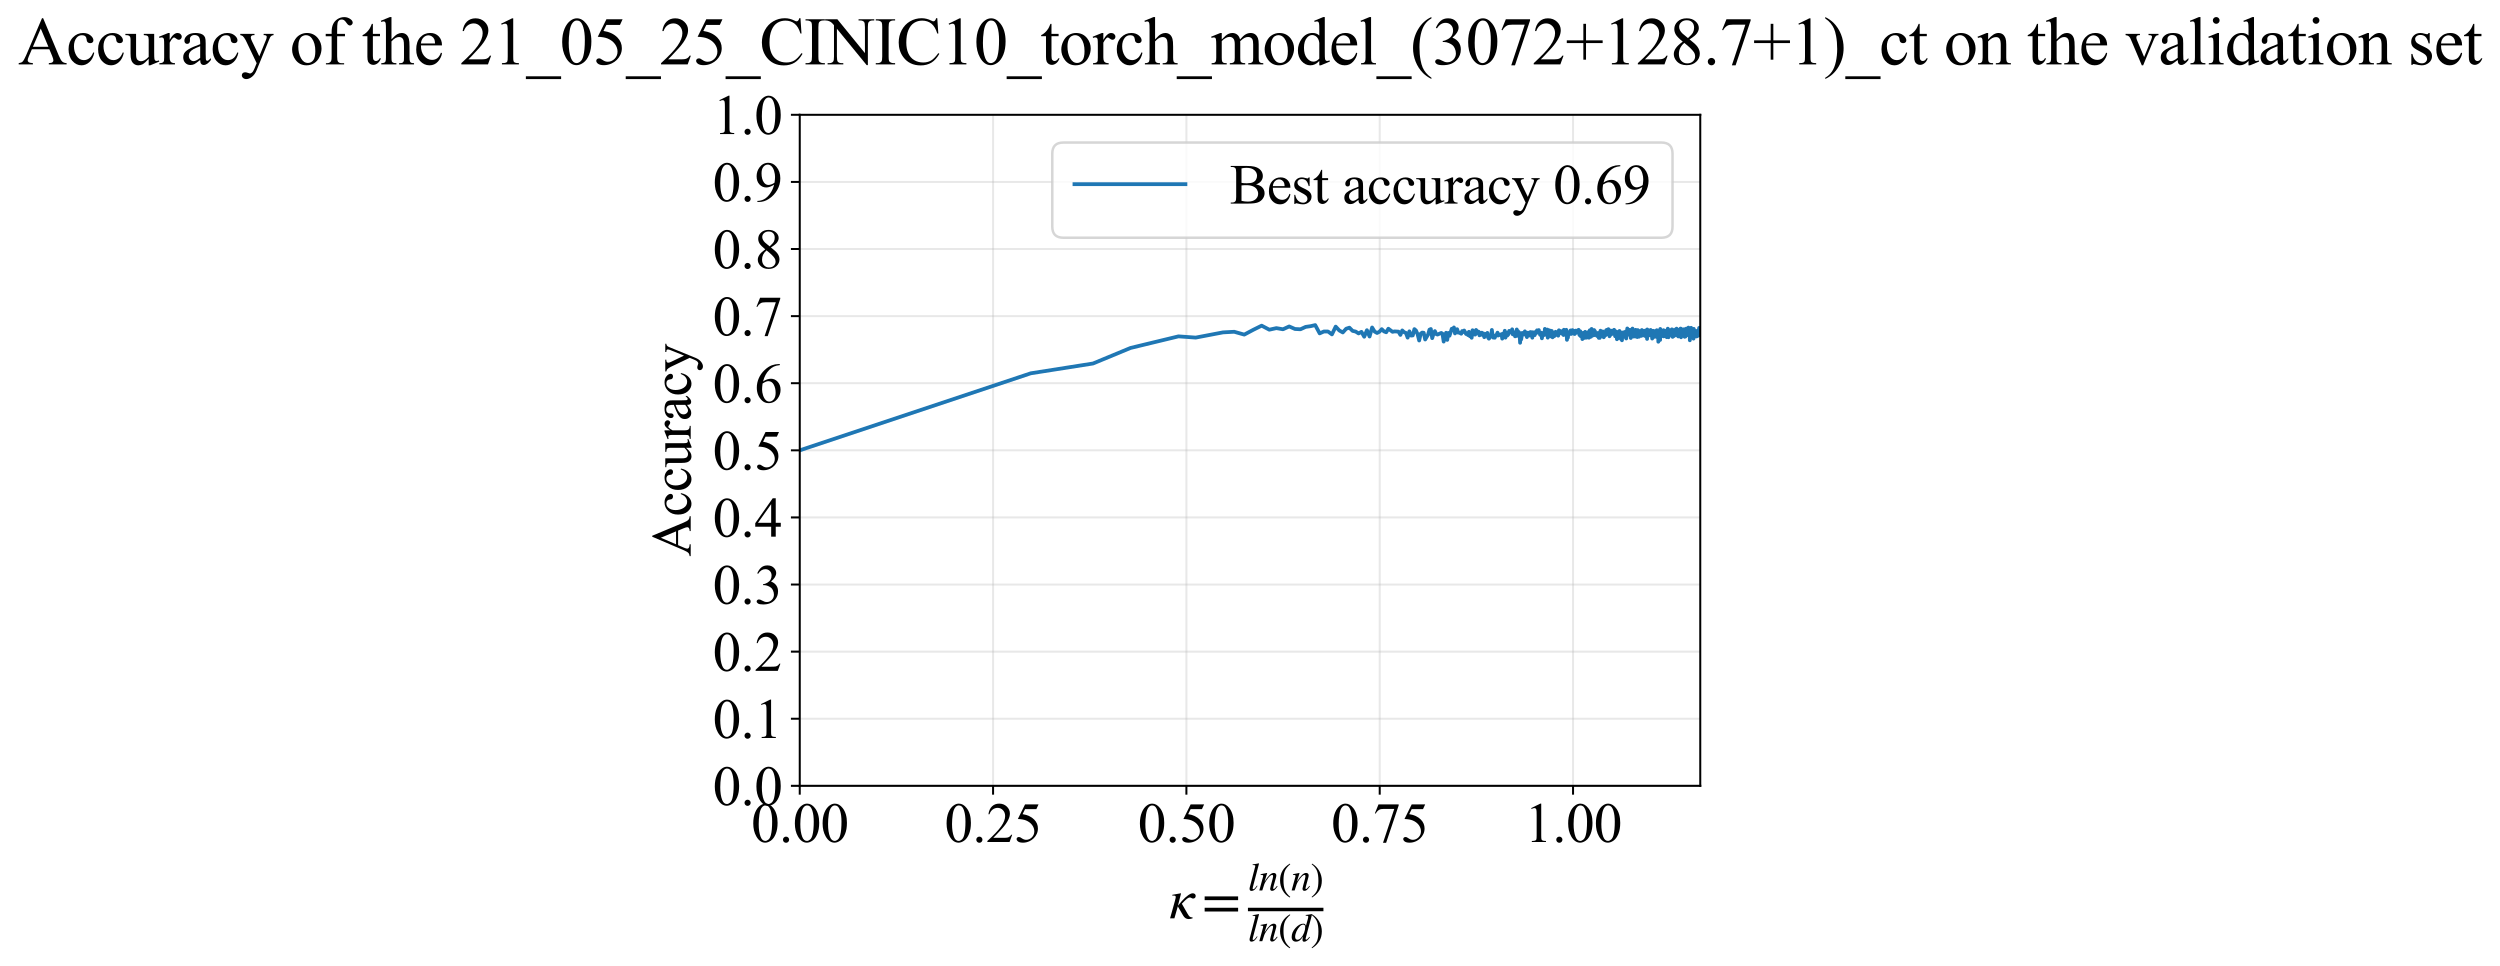 <?xml version="1.0" encoding="utf-8" standalone="no"?>
<!DOCTYPE svg PUBLIC "-//W3C//DTD SVG 1.1//EN"
  "http://www.w3.org/Graphics/SVG/1.1/DTD/svg11.dtd">
<svg xmlns:xlink="http://www.w3.org/1999/xlink" width="991.439pt" height="383.266pt" viewBox="0 0 991.439 383.266" xmlns="http://www.w3.org/2000/svg" version="1.1">
 <defs>
  <style type="text/css">*{stroke-linejoin: round; stroke-linecap: butt}</style>
 </defs>
 <g id="figure_1">
  <g id="patch_1">
   <path d="M 0 383.266 
L 991.439 383.266 
L 991.439 0 
L 0 0 
z
" style="fill: #ffffff"/>
  </g>
  <g id="axes_1">
   <g id="patch_2">
    <path d="M 317.16 311.644 
L 674.28 311.644 
L 674.28 45.532 
L 317.16 45.532 
z
" style="fill: #ffffff"/>
   </g>
   <g id="matplotlib.axis_1">
    <g id="xtick_1">
     <g id="line2d_1">
      <path d="M 317.16 311.644 
L 317.16 45.532 
" clip-path="url(#p3e9cf5007f)" style="fill: none; stroke: #b0b0b0; stroke-opacity: 0.3; stroke-width: 0.8; stroke-linecap: square"/>
     </g>
     <g id="line2d_2">
      <defs>
       <path id="m584230771d" d="M 0 0 
L 0 3.5 
" style="stroke: #000000; stroke-width: 0.8"/>
      </defs>
      <g>
       <use xlink:href="#m584230771d" x="317.16" y="311.644" style="stroke: #000000; stroke-width: 0.8"/>
      </g>
     </g>
     <g id="text_1">
      <!-- 0.00 -->
      <g transform="translate(297.91 333.92) scale(0.22 -0.22)">
       <defs>
        <path id="TimesNewRomanPSMT-30" d="M 231 2094 
Q 231 2819 450 3342 
Q 669 3866 1031 4122 
Q 1313 4325 1613 4325 
Q 2100 4325 2488 3828 
Q 2972 3213 2972 2159 
Q 2972 1422 2759 906 
Q 2547 391 2217 158 
Q 1888 -75 1581 -75 
Q 975 -75 572 641 
Q 231 1244 231 2094 
z
M 844 2016 
Q 844 1141 1059 588 
Q 1238 122 1591 122 
Q 1759 122 1940 273 
Q 2122 425 2216 781 
Q 2359 1319 2359 2297 
Q 2359 3022 2209 3506 
Q 2097 3866 1919 4016 
Q 1791 4119 1609 4119 
Q 1397 4119 1231 3928 
Q 1006 3669 925 3112 
Q 844 2556 844 2016 
z
" transform="scale(0.016)"/>
        <path id="TimesNewRomanPSMT-2e" d="M 800 606 
Q 947 606 1047 504 
Q 1147 403 1147 259 
Q 1147 116 1045 14 
Q 944 -88 800 -88 
Q 656 -88 554 14 
Q 453 116 453 259 
Q 453 406 554 506 
Q 656 606 800 606 
z
" transform="scale(0.016)"/>
       </defs>
       <use xlink:href="#TimesNewRomanPSMT-30"/>
       <use xlink:href="#TimesNewRomanPSMT-2e" transform="translate(50 0)"/>
       <use xlink:href="#TimesNewRomanPSMT-30" transform="translate(75 0)"/>
       <use xlink:href="#TimesNewRomanPSMT-30" transform="translate(125 0)"/>
      </g>
     </g>
    </g>
    <g id="xtick_2">
     <g id="line2d_3">
      <path d="M 393.828 311.644 
L 393.828 45.532 
" clip-path="url(#p3e9cf5007f)" style="fill: none; stroke: #b0b0b0; stroke-opacity: 0.3; stroke-width: 0.8; stroke-linecap: square"/>
     </g>
     <g id="line2d_4">
      <g>
       <use xlink:href="#m584230771d" x="393.828" y="311.644" style="stroke: #000000; stroke-width: 0.8"/>
      </g>
     </g>
     <g id="text_2">
      <!-- 0.25 -->
      <g transform="translate(374.578 333.92) scale(0.22 -0.22)">
       <defs>
        <path id="TimesNewRomanPSMT-32" d="M 2934 816 
L 2638 0 
L 138 0 
L 138 116 
Q 1241 1122 1691 1759 
Q 2141 2397 2141 2925 
Q 2141 3328 1894 3587 
Q 1647 3847 1303 3847 
Q 991 3847 742 3664 
Q 494 3481 375 3128 
L 259 3128 
Q 338 3706 661 4015 
Q 984 4325 1469 4325 
Q 1984 4325 2329 3994 
Q 2675 3663 2675 3213 
Q 2675 2891 2525 2569 
Q 2294 2063 1775 1497 
Q 997 647 803 472 
L 1909 472 
Q 2247 472 2383 497 
Q 2519 522 2628 598 
Q 2738 675 2819 816 
L 2934 816 
z
" transform="scale(0.016)"/>
        <path id="TimesNewRomanPSMT-35" d="M 2778 4238 
L 2534 3706 
L 1259 3706 
L 981 3138 
Q 1809 3016 2294 2522 
Q 2709 2097 2709 1522 
Q 2709 1188 2573 903 
Q 2438 619 2231 419 
Q 2025 219 1772 97 
Q 1413 -75 1034 -75 
Q 653 -75 479 54 
Q 306 184 306 341 
Q 306 428 378 495 
Q 450 563 559 563 
Q 641 563 702 538 
Q 763 513 909 409 
Q 1144 247 1384 247 
Q 1750 247 2026 523 
Q 2303 800 2303 1197 
Q 2303 1581 2056 1914 
Q 1809 2247 1375 2428 
Q 1034 2569 447 2591 
L 1259 4238 
L 2778 4238 
z
" transform="scale(0.016)"/>
       </defs>
       <use xlink:href="#TimesNewRomanPSMT-30"/>
       <use xlink:href="#TimesNewRomanPSMT-2e" transform="translate(50 0)"/>
       <use xlink:href="#TimesNewRomanPSMT-32" transform="translate(75 0)"/>
       <use xlink:href="#TimesNewRomanPSMT-35" transform="translate(125 0)"/>
      </g>
     </g>
    </g>
    <g id="xtick_3">
     <g id="line2d_5">
      <path d="M 470.495 311.644 
L 470.495 45.532 
" clip-path="url(#p3e9cf5007f)" style="fill: none; stroke: #b0b0b0; stroke-opacity: 0.3; stroke-width: 0.8; stroke-linecap: square"/>
     </g>
     <g id="line2d_6">
      <g>
       <use xlink:href="#m584230771d" x="470.495" y="311.644" style="stroke: #000000; stroke-width: 0.8"/>
      </g>
     </g>
     <g id="text_3">
      <!-- 0.50 -->
      <g transform="translate(451.245 333.92) scale(0.22 -0.22)">
       <use xlink:href="#TimesNewRomanPSMT-30"/>
       <use xlink:href="#TimesNewRomanPSMT-2e" transform="translate(50 0)"/>
       <use xlink:href="#TimesNewRomanPSMT-35" transform="translate(75 0)"/>
       <use xlink:href="#TimesNewRomanPSMT-30" transform="translate(125 0)"/>
      </g>
     </g>
    </g>
    <g id="xtick_4">
     <g id="line2d_7">
      <path d="M 547.163 311.644 
L 547.163 45.532 
" clip-path="url(#p3e9cf5007f)" style="fill: none; stroke: #b0b0b0; stroke-opacity: 0.3; stroke-width: 0.8; stroke-linecap: square"/>
     </g>
     <g id="line2d_8">
      <g>
       <use xlink:href="#m584230771d" x="547.163" y="311.644" style="stroke: #000000; stroke-width: 0.8"/>
      </g>
     </g>
     <g id="text_4">
      <!-- 0.75 -->
      <g transform="translate(527.913 333.92) scale(0.22 -0.22)">
       <defs>
        <path id="TimesNewRomanPSMT-37" d="M 644 4238 
L 2916 4238 
L 2916 4119 
L 1503 -88 
L 1153 -88 
L 2419 3728 
L 1253 3728 
Q 900 3728 750 3644 
Q 488 3500 328 3200 
L 238 3234 
L 644 4238 
z
" transform="scale(0.016)"/>
       </defs>
       <use xlink:href="#TimesNewRomanPSMT-30"/>
       <use xlink:href="#TimesNewRomanPSMT-2e" transform="translate(50 0)"/>
       <use xlink:href="#TimesNewRomanPSMT-37" transform="translate(75 0)"/>
       <use xlink:href="#TimesNewRomanPSMT-35" transform="translate(125 0)"/>
      </g>
     </g>
    </g>
    <g id="xtick_5">
     <g id="line2d_9">
      <path d="M 623.831 311.644 
L 623.831 45.532 
" clip-path="url(#p3e9cf5007f)" style="fill: none; stroke: #b0b0b0; stroke-opacity: 0.3; stroke-width: 0.8; stroke-linecap: square"/>
     </g>
     <g id="line2d_10">
      <g>
       <use xlink:href="#m584230771d" x="623.831" y="311.644" style="stroke: #000000; stroke-width: 0.8"/>
      </g>
     </g>
     <g id="text_5">
      <!-- 1.00 -->
      <g transform="translate(604.581 333.92) scale(0.22 -0.22)">
       <defs>
        <path id="TimesNewRomanPSMT-31" d="M 750 3822 
L 1781 4325 
L 1884 4325 
L 1884 747 
Q 1884 391 1914 303 
Q 1944 216 2037 169 
Q 2131 122 2419 116 
L 2419 0 
L 825 0 
L 825 116 
Q 1125 122 1212 167 
Q 1300 213 1334 289 
Q 1369 366 1369 747 
L 1369 3034 
Q 1369 3497 1338 3628 
Q 1316 3728 1258 3775 
Q 1200 3822 1119 3822 
Q 1003 3822 797 3725 
L 750 3822 
z
" transform="scale(0.016)"/>
       </defs>
       <use xlink:href="#TimesNewRomanPSMT-31"/>
       <use xlink:href="#TimesNewRomanPSMT-2e" transform="translate(50 0)"/>
       <use xlink:href="#TimesNewRomanPSMT-30" transform="translate(75 0)"/>
       <use xlink:href="#TimesNewRomanPSMT-30" transform="translate(125 0)"/>
      </g>
     </g>
    </g>
    <g id="text_6">
     <!-- $\kappa  = \frac{ln(n)}{ln(d)}$ -->
     <g transform="translate(463.71 364.186) scale(0.22 -0.22)">
      <defs>
       <path id="STIXGeneral-Italic-3ba" d="M 979 1440 
L 998 1446 
Q 1850 2541 2464 2790 
Q 2547 2822 2630 2822 
Q 2797 2822 2886 2736 
Q 2976 2650 2976 2522 
Q 2976 2387 2893 2307 
Q 2810 2227 2682 2227 
Q 2605 2227 2502 2288 
Q 2400 2349 2336 2349 
Q 2170 2349 1990 2205 
Q 1811 2061 1414 1645 
L 2042 544 
Q 2202 262 2310 182 
Q 2419 102 2624 102 
L 2624 0 
Q 2374 -83 2182 -83 
Q 1786 -83 1555 326 
L 960 1350 
L 576 0 
L 90 0 
L 640 1978 
Q 730 2317 730 2406 
Q 730 2560 518 2560 
L 339 2560 
L 339 2650 
Q 678 2694 1306 2822 
L 1325 2803 
L 979 1440 
z
" transform="scale(0.016)"/>
       <path id="STIXGeneral-Regular-3d" d="M 4077 2048 
L 307 2048 
L 307 2470 
L 4077 2470 
L 4077 2048 
z
M 4077 768 
L 307 768 
L 307 1190 
L 4077 1190 
L 4077 768 
z
" transform="scale(0.016)"/>
       <path id="STIXGeneral-Italic-6c" d="M 1786 4339 
L 806 595 
Q 755 410 755 320 
Q 755 205 864 205 
Q 1037 205 1293 570 
L 1453 794 
L 1542 730 
Q 1254 275 1046 102 
Q 838 -70 576 -70 
Q 262 -70 262 288 
Q 262 397 288 480 
L 1165 3834 
Q 1184 3898 1184 3955 
Q 1184 4096 870 4096 
L 755 4096 
L 755 4198 
Q 1203 4250 1747 4371 
L 1786 4339 
z
" transform="scale(0.016)"/>
       <path id="STIXGeneral-Italic-6e" d="M 2944 749 
L 3034 666 
Q 2707 218 2534 80 
Q 2362 -58 2138 -58 
Q 2010 -58 1923 28 
Q 1837 115 1837 288 
Q 1837 390 1939 768 
L 2221 1805 
Q 2310 2150 2310 2310 
Q 2310 2496 2157 2496 
Q 1971 2496 1750 2275 
Q 1530 2054 1210 1587 
Q 998 1274 899 1024 
Q 800 774 570 0 
L 90 0 
L 704 2240 
Q 717 2304 717 2349 
Q 717 2445 630 2480 
Q 544 2515 301 2522 
L 301 2624 
Q 550 2675 857 2729 
Q 1165 2784 1338 2822 
L 1363 2810 
L 934 1414 
Q 1408 2170 1753 2496 
Q 2099 2822 2413 2822 
Q 2611 2822 2720 2716 
Q 2829 2611 2829 2432 
Q 2829 2272 2765 2048 
L 2406 749 
Q 2317 429 2317 358 
Q 2317 243 2419 243 
Q 2541 243 2810 582 
Q 2854 634 2944 749 
z
" transform="scale(0.016)"/>
       <path id="STIXGeneral-Regular-28" d="M 1946 -1030 
L 1869 -1133 
Q 1126 -710 716 32 
Q 307 774 307 1613 
Q 307 3386 1888 4326 
L 1946 4224 
Q 1293 3667 1075 3126 
Q 858 2586 858 1632 
Q 858 685 1082 96 
Q 1306 -493 1946 -1030 
z
" transform="scale(0.016)"/>
       <path id="STIXGeneral-Regular-29" d="M 186 4224 
L 262 4326 
Q 992 3891 1408 3148 
Q 1824 2406 1824 1581 
Q 1824 -166 243 -1133 
L 186 -1030 
Q 845 -486 1059 54 
Q 1274 595 1274 1562 
Q 1274 2534 1059 3120 
Q 845 3706 186 4224 
z
" transform="scale(0.016)"/>
       <path id="STIXGeneral-Italic-64" d="M 3334 4371 
L 3373 4333 
L 3123 3360 
L 2739 1958 
Q 2323 429 2323 384 
Q 2323 256 2438 256 
Q 2522 256 2614 336 
Q 2707 416 2963 710 
L 3040 646 
Q 2547 -83 2099 -83 
Q 1978 -83 1907 -6 
Q 1837 70 1837 205 
Q 1837 397 1920 774 
Q 1645 307 1379 118 
Q 1114 -70 781 -70 
Q 461 -70 278 125 
Q 96 320 96 678 
Q 96 1440 713 2131 
Q 1331 2822 1965 2822 
Q 2163 2822 2256 2732 
Q 2349 2643 2381 2451 
L 2387 2451 
L 2675 3494 
Q 2765 3808 2765 3949 
Q 2765 4051 2694 4076 
Q 2624 4102 2355 4115 
L 2355 4224 
Q 2848 4269 3334 4371 
z
M 2278 2310 
Q 2278 2477 2185 2576 
Q 2093 2675 1978 2675 
Q 1677 2675 1395 2381 
Q 1075 2042 864 1571 
Q 653 1101 653 704 
Q 653 486 752 361 
Q 851 237 1024 237 
Q 1312 237 1606 550 
Q 1901 864 2089 1350 
Q 2278 1837 2278 2310 
z
" transform="scale(0.016)"/>
      </defs>
      <use xlink:href="#STIXGeneral-Italic-3ba" transform="translate(0 0.003)"/>
      <use xlink:href="#STIXGeneral-Regular-3d" transform="translate(58.84 0.003)"/>
      <use xlink:href="#STIXGeneral-Italic-6c" transform="translate(141.78 50.192) scale(0.7)"/>
      <use xlink:href="#STIXGeneral-Italic-6e" transform="translate(161.24 50.192) scale(0.7)"/>
      <use xlink:href="#STIXGeneral-Regular-28" transform="translate(196.24 50.192) scale(0.7)"/>
      <use xlink:href="#STIXGeneral-Italic-6e" transform="translate(219.55 50.192) scale(0.7)"/>
      <use xlink:href="#STIXGeneral-Regular-29" transform="translate(254.55 50.192) scale(0.7)"/>
      <use xlink:href="#STIXGeneral-Italic-6c" transform="translate(141.78 -41.258) scale(0.7)"/>
      <use xlink:href="#STIXGeneral-Italic-6e" transform="translate(161.24 -41.258) scale(0.7)"/>
      <use xlink:href="#STIXGeneral-Regular-28" transform="translate(196.24 -41.258) scale(0.7)"/>
      <use xlink:href="#STIXGeneral-Italic-64" transform="translate(219.55 -41.258) scale(0.7)"/>
      <use xlink:href="#STIXGeneral-Regular-29" transform="translate(254.55 -41.258) scale(0.7)"/>
      <path d="M 141.78 12.8 
L 141.78 19.05 
L 277.86 19.05 
L 277.86 12.8 
L 141.78 12.8 
z
"/>
     </g>
    </g>
   </g>
   <g id="matplotlib.axis_2">
    <g id="ytick_1">
     <g id="line2d_11">
      <path d="M 317.16 311.644 
L 674.28 311.644 
" clip-path="url(#p3e9cf5007f)" style="fill: none; stroke: #b0b0b0; stroke-opacity: 0.3; stroke-width: 0.8; stroke-linecap: square"/>
     </g>
     <g id="line2d_12">
      <defs>
       <path id="m9aff3fda3a" d="M 0 0 
L -3.5 0 
" style="stroke: #000000; stroke-width: 0.8"/>
      </defs>
      <g>
       <use xlink:href="#m9aff3fda3a" x="317.16" y="311.644" style="stroke: #000000; stroke-width: 0.8"/>
      </g>
     </g>
     <g id="text_7">
      <!-- 0.0 -->
      <g transform="translate(282.66 319.282) scale(0.22 -0.22)">
       <use xlink:href="#TimesNewRomanPSMT-30"/>
       <use xlink:href="#TimesNewRomanPSMT-2e" transform="translate(50 0)"/>
       <use xlink:href="#TimesNewRomanPSMT-30" transform="translate(75 0)"/>
      </g>
     </g>
    </g>
    <g id="ytick_2">
     <g id="line2d_13">
      <path d="M 317.16 285.032 
L 674.28 285.032 
" clip-path="url(#p3e9cf5007f)" style="fill: none; stroke: #b0b0b0; stroke-opacity: 0.3; stroke-width: 0.8; stroke-linecap: square"/>
     </g>
     <g id="line2d_14">
      <g>
       <use xlink:href="#m9aff3fda3a" x="317.16" y="285.032" style="stroke: #000000; stroke-width: 0.8"/>
      </g>
     </g>
     <g id="text_8">
      <!-- 0.1 -->
      <g transform="translate(282.66 292.67) scale(0.22 -0.22)">
       <use xlink:href="#TimesNewRomanPSMT-30"/>
       <use xlink:href="#TimesNewRomanPSMT-2e" transform="translate(50 0)"/>
       <use xlink:href="#TimesNewRomanPSMT-31" transform="translate(75 0)"/>
      </g>
     </g>
    </g>
    <g id="ytick_3">
     <g id="line2d_15">
      <path d="M 317.16 258.421 
L 674.28 258.421 
" clip-path="url(#p3e9cf5007f)" style="fill: none; stroke: #b0b0b0; stroke-opacity: 0.3; stroke-width: 0.8; stroke-linecap: square"/>
     </g>
     <g id="line2d_16">
      <g>
       <use xlink:href="#m9aff3fda3a" x="317.16" y="258.421" style="stroke: #000000; stroke-width: 0.8"/>
      </g>
     </g>
     <g id="text_9">
      <!-- 0.2 -->
      <g transform="translate(282.66 266.059) scale(0.22 -0.22)">
       <use xlink:href="#TimesNewRomanPSMT-30"/>
       <use xlink:href="#TimesNewRomanPSMT-2e" transform="translate(50 0)"/>
       <use xlink:href="#TimesNewRomanPSMT-32" transform="translate(75 0)"/>
      </g>
     </g>
    </g>
    <g id="ytick_4">
     <g id="line2d_17">
      <path d="M 317.16 231.81 
L 674.28 231.81 
" clip-path="url(#p3e9cf5007f)" style="fill: none; stroke: #b0b0b0; stroke-opacity: 0.3; stroke-width: 0.8; stroke-linecap: square"/>
     </g>
     <g id="line2d_18">
      <g>
       <use xlink:href="#m9aff3fda3a" x="317.16" y="231.81" style="stroke: #000000; stroke-width: 0.8"/>
      </g>
     </g>
     <g id="text_10">
      <!-- 0.3 -->
      <g transform="translate(282.66 239.448) scale(0.22 -0.22)">
       <defs>
        <path id="TimesNewRomanPSMT-33" d="M 325 3431 
Q 506 3859 782 4092 
Q 1059 4325 1472 4325 
Q 1981 4325 2253 3994 
Q 2459 3747 2459 3466 
Q 2459 3003 1878 2509 
Q 2269 2356 2469 2072 
Q 2669 1788 2669 1403 
Q 2669 853 2319 450 
Q 1863 -75 997 -75 
Q 569 -75 414 31 
Q 259 138 259 259 
Q 259 350 332 419 
Q 406 488 509 488 
Q 588 488 669 463 
Q 722 447 909 348 
Q 1097 250 1169 231 
Q 1284 197 1416 197 
Q 1734 197 1970 444 
Q 2206 691 2206 1028 
Q 2206 1275 2097 1509 
Q 2016 1684 1919 1775 
Q 1784 1900 1550 2001 
Q 1316 2103 1072 2103 
L 972 2103 
L 972 2197 
Q 1219 2228 1467 2375 
Q 1716 2522 1828 2728 
Q 1941 2934 1941 3181 
Q 1941 3503 1739 3701 
Q 1538 3900 1238 3900 
Q 753 3900 428 3381 
L 325 3431 
z
" transform="scale(0.016)"/>
       </defs>
       <use xlink:href="#TimesNewRomanPSMT-30"/>
       <use xlink:href="#TimesNewRomanPSMT-2e" transform="translate(50 0)"/>
       <use xlink:href="#TimesNewRomanPSMT-33" transform="translate(75 0)"/>
      </g>
     </g>
    </g>
    <g id="ytick_5">
     <g id="line2d_19">
      <path d="M 317.16 205.199 
L 674.28 205.199 
" clip-path="url(#p3e9cf5007f)" style="fill: none; stroke: #b0b0b0; stroke-opacity: 0.3; stroke-width: 0.8; stroke-linecap: square"/>
     </g>
     <g id="line2d_20">
      <g>
       <use xlink:href="#m9aff3fda3a" x="317.16" y="205.199" style="stroke: #000000; stroke-width: 0.8"/>
      </g>
     </g>
     <g id="text_11">
      <!-- 0.4 -->
      <g transform="translate(282.66 212.837) scale(0.22 -0.22)">
       <defs>
        <path id="TimesNewRomanPSMT-34" d="M 2978 1563 
L 2978 1119 
L 2409 1119 
L 2409 0 
L 1894 0 
L 1894 1119 
L 100 1119 
L 100 1519 
L 2066 4325 
L 2409 4325 
L 2409 1563 
L 2978 1563 
z
M 1894 1563 
L 1894 3666 
L 406 1563 
L 1894 1563 
z
" transform="scale(0.016)"/>
       </defs>
       <use xlink:href="#TimesNewRomanPSMT-30"/>
       <use xlink:href="#TimesNewRomanPSMT-2e" transform="translate(50 0)"/>
       <use xlink:href="#TimesNewRomanPSMT-34" transform="translate(75 0)"/>
      </g>
     </g>
    </g>
    <g id="ytick_6">
     <g id="line2d_21">
      <path d="M 317.16 178.588 
L 674.28 178.588 
" clip-path="url(#p3e9cf5007f)" style="fill: none; stroke: #b0b0b0; stroke-opacity: 0.3; stroke-width: 0.8; stroke-linecap: square"/>
     </g>
     <g id="line2d_22">
      <g>
       <use xlink:href="#m9aff3fda3a" x="317.16" y="178.588" style="stroke: #000000; stroke-width: 0.8"/>
      </g>
     </g>
     <g id="text_12">
      <!-- 0.5 -->
      <g transform="translate(282.66 186.226) scale(0.22 -0.22)">
       <use xlink:href="#TimesNewRomanPSMT-30"/>
       <use xlink:href="#TimesNewRomanPSMT-2e" transform="translate(50 0)"/>
       <use xlink:href="#TimesNewRomanPSMT-35" transform="translate(75 0)"/>
      </g>
     </g>
    </g>
    <g id="ytick_7">
     <g id="line2d_23">
      <path d="M 317.16 151.976 
L 674.28 151.976 
" clip-path="url(#p3e9cf5007f)" style="fill: none; stroke: #b0b0b0; stroke-opacity: 0.3; stroke-width: 0.8; stroke-linecap: square"/>
     </g>
     <g id="line2d_24">
      <g>
       <use xlink:href="#m9aff3fda3a" x="317.16" y="151.976" style="stroke: #000000; stroke-width: 0.8"/>
      </g>
     </g>
     <g id="text_13">
      <!-- 0.6 -->
      <g transform="translate(282.66 159.614) scale(0.22 -0.22)">
       <defs>
        <path id="TimesNewRomanPSMT-36" d="M 2869 4325 
L 2869 4209 
Q 2456 4169 2195 4045 
Q 1934 3922 1679 3669 
Q 1425 3416 1258 3105 
Q 1091 2794 978 2366 
Q 1428 2675 1881 2675 
Q 2316 2675 2634 2325 
Q 2953 1975 2953 1425 
Q 2953 894 2631 456 
Q 2244 -75 1606 -75 
Q 1172 -75 869 213 
Q 275 772 275 1663 
Q 275 2231 503 2743 
Q 731 3256 1154 3653 
Q 1578 4050 1965 4187 
Q 2353 4325 2688 4325 
L 2869 4325 
z
M 925 2138 
Q 869 1716 869 1456 
Q 869 1156 980 804 
Q 1091 453 1309 247 
Q 1469 100 1697 100 
Q 1969 100 2183 356 
Q 2397 613 2397 1088 
Q 2397 1622 2184 2012 
Q 1972 2403 1581 2403 
Q 1463 2403 1327 2353 
Q 1191 2303 925 2138 
z
" transform="scale(0.016)"/>
       </defs>
       <use xlink:href="#TimesNewRomanPSMT-30"/>
       <use xlink:href="#TimesNewRomanPSMT-2e" transform="translate(50 0)"/>
       <use xlink:href="#TimesNewRomanPSMT-36" transform="translate(75 0)"/>
      </g>
     </g>
    </g>
    <g id="ytick_8">
     <g id="line2d_25">
      <path d="M 317.16 125.365 
L 674.28 125.365 
" clip-path="url(#p3e9cf5007f)" style="fill: none; stroke: #b0b0b0; stroke-opacity: 0.3; stroke-width: 0.8; stroke-linecap: square"/>
     </g>
     <g id="line2d_26">
      <g>
       <use xlink:href="#m9aff3fda3a" x="317.16" y="125.365" style="stroke: #000000; stroke-width: 0.8"/>
      </g>
     </g>
     <g id="text_14">
      <!-- 0.7 -->
      <g transform="translate(282.66 133.003) scale(0.22 -0.22)">
       <use xlink:href="#TimesNewRomanPSMT-30"/>
       <use xlink:href="#TimesNewRomanPSMT-2e" transform="translate(50 0)"/>
       <use xlink:href="#TimesNewRomanPSMT-37" transform="translate(75 0)"/>
      </g>
     </g>
    </g>
    <g id="ytick_9">
     <g id="line2d_27">
      <path d="M 317.16 98.754 
L 674.28 98.754 
" clip-path="url(#p3e9cf5007f)" style="fill: none; stroke: #b0b0b0; stroke-opacity: 0.3; stroke-width: 0.8; stroke-linecap: square"/>
     </g>
     <g id="line2d_28">
      <g>
       <use xlink:href="#m9aff3fda3a" x="317.16" y="98.754" style="stroke: #000000; stroke-width: 0.8"/>
      </g>
     </g>
     <g id="text_15">
      <!-- 0.8 -->
      <g transform="translate(282.66 106.392) scale(0.22 -0.22)">
       <defs>
        <path id="TimesNewRomanPSMT-38" d="M 1228 2134 
Q 725 2547 579 2797 
Q 434 3047 434 3316 
Q 434 3728 753 4026 
Q 1072 4325 1600 4325 
Q 2113 4325 2425 4047 
Q 2738 3769 2738 3413 
Q 2738 3175 2569 2928 
Q 2400 2681 1866 2347 
Q 2416 1922 2594 1678 
Q 2831 1359 2831 1006 
Q 2831 559 2490 242 
Q 2150 -75 1597 -75 
Q 994 -75 656 303 
Q 388 606 388 966 
Q 388 1247 577 1523 
Q 766 1800 1228 2134 
z
M 1719 2469 
Q 2094 2806 2194 3001 
Q 2294 3197 2294 3444 
Q 2294 3772 2109 3958 
Q 1925 4144 1606 4144 
Q 1288 4144 1088 3959 
Q 888 3775 888 3528 
Q 888 3366 970 3203 
Q 1053 3041 1206 2894 
L 1719 2469 
z
M 1375 2016 
Q 1116 1797 991 1539 
Q 866 1281 866 981 
Q 866 578 1086 336 
Q 1306 94 1647 94 
Q 1984 94 2187 284 
Q 2391 475 2391 747 
Q 2391 972 2272 1150 
Q 2050 1481 1375 2016 
z
" transform="scale(0.016)"/>
       </defs>
       <use xlink:href="#TimesNewRomanPSMT-30"/>
       <use xlink:href="#TimesNewRomanPSMT-2e" transform="translate(50 0)"/>
       <use xlink:href="#TimesNewRomanPSMT-38" transform="translate(75 0)"/>
      </g>
     </g>
    </g>
    <g id="ytick_10">
     <g id="line2d_29">
      <path d="M 317.16 72.143 
L 674.28 72.143 
" clip-path="url(#p3e9cf5007f)" style="fill: none; stroke: #b0b0b0; stroke-opacity: 0.3; stroke-width: 0.8; stroke-linecap: square"/>
     </g>
     <g id="line2d_30">
      <g>
       <use xlink:href="#m9aff3fda3a" x="317.16" y="72.143" style="stroke: #000000; stroke-width: 0.8"/>
      </g>
     </g>
     <g id="text_16">
      <!-- 0.9 -->
      <g transform="translate(282.66 79.781) scale(0.22 -0.22)">
       <defs>
        <path id="TimesNewRomanPSMT-39" d="M 338 -88 
L 338 28 
Q 744 34 1094 217 
Q 1444 400 1770 856 
Q 2097 1313 2225 1859 
Q 1734 1544 1338 1544 
Q 891 1544 572 1889 
Q 253 2234 253 2806 
Q 253 3363 572 3797 
Q 956 4325 1575 4325 
Q 2097 4325 2469 3894 
Q 2925 3359 2925 2575 
Q 2925 1869 2578 1258 
Q 2231 647 1613 244 
Q 1109 -88 516 -88 
L 338 -88 
z
M 2275 2091 
Q 2331 2497 2331 2741 
Q 2331 3044 2228 3395 
Q 2125 3747 1936 3934 
Q 1747 4122 1506 4122 
Q 1228 4122 1018 3872 
Q 809 3622 809 3128 
Q 809 2469 1088 2097 
Q 1291 1828 1588 1828 
Q 1731 1828 1928 1897 
Q 2125 1966 2275 2091 
z
" transform="scale(0.016)"/>
       </defs>
       <use xlink:href="#TimesNewRomanPSMT-30"/>
       <use xlink:href="#TimesNewRomanPSMT-2e" transform="translate(50 0)"/>
       <use xlink:href="#TimesNewRomanPSMT-39" transform="translate(75 0)"/>
      </g>
     </g>
    </g>
    <g id="ytick_11">
     <g id="line2d_31">
      <path d="M 317.16 45.532 
L 674.28 45.532 
" clip-path="url(#p3e9cf5007f)" style="fill: none; stroke: #b0b0b0; stroke-opacity: 0.3; stroke-width: 0.8; stroke-linecap: square"/>
     </g>
     <g id="line2d_32">
      <g>
       <use xlink:href="#m9aff3fda3a" x="317.16" y="45.532" style="stroke: #000000; stroke-width: 0.8"/>
      </g>
     </g>
     <g id="text_17">
      <!-- 1.0 -->
      <g transform="translate(282.66 53.17) scale(0.22 -0.22)">
       <use xlink:href="#TimesNewRomanPSMT-31"/>
       <use xlink:href="#TimesNewRomanPSMT-2e" transform="translate(50 0)"/>
       <use xlink:href="#TimesNewRomanPSMT-30" transform="translate(75 0)"/>
      </g>
     </g>
    </g>
    <g id="text_18">
     <!-- Accuracy -->
     <g transform="translate(273.912 220.726) rotate(-90) scale(0.22 -0.22)">
      <defs>
       <path id="TimesNewRomanPSMT-41" d="M 2928 1419 
L 1288 1419 
L 1000 750 
Q 894 503 894 381 
Q 894 284 986 211 
Q 1078 138 1384 116 
L 1384 0 
L 50 0 
L 50 116 
Q 316 163 394 238 
Q 553 388 747 847 
L 2238 4334 
L 2347 4334 
L 3822 809 
Q 4000 384 4145 257 
Q 4291 131 4550 116 
L 4550 0 
L 2878 0 
L 2878 116 
Q 3131 128 3220 200 
Q 3309 272 3309 375 
Q 3309 513 3184 809 
L 2928 1419 
z
M 2841 1650 
L 2122 3363 
L 1384 1650 
L 2841 1650 
z
" transform="scale(0.016)"/>
       <path id="TimesNewRomanPSMT-63" d="M 2631 1088 
Q 2516 522 2178 217 
Q 1841 -88 1431 -88 
Q 944 -88 581 321 
Q 219 731 219 1428 
Q 219 2103 620 2525 
Q 1022 2947 1584 2947 
Q 2006 2947 2278 2723 
Q 2550 2500 2550 2259 
Q 2550 2141 2473 2067 
Q 2397 1994 2259 1994 
Q 2075 1994 1981 2113 
Q 1928 2178 1911 2362 
Q 1894 2547 1784 2644 
Q 1675 2738 1481 2738 
Q 1169 2738 978 2506 
Q 725 2200 725 1697 
Q 725 1184 976 792 
Q 1228 400 1656 400 
Q 1963 400 2206 609 
Q 2378 753 2541 1131 
L 2631 1088 
z
" transform="scale(0.016)"/>
       <path id="TimesNewRomanPSMT-75" d="M 2709 2863 
L 2709 1128 
Q 2709 631 2732 520 
Q 2756 409 2807 365 
Q 2859 322 2928 322 
Q 3025 322 3147 375 
L 3191 266 
L 2334 -88 
L 2194 -88 
L 2194 519 
Q 1825 119 1631 15 
Q 1438 -88 1222 -88 
Q 981 -88 804 51 
Q 628 191 559 409 
Q 491 628 491 1028 
L 491 2306 
Q 491 2509 447 2587 
Q 403 2666 317 2708 
Q 231 2750 6 2747 
L 6 2863 
L 1009 2863 
L 1009 947 
Q 1009 547 1148 422 
Q 1288 297 1484 297 
Q 1619 297 1789 381 
Q 1959 466 2194 703 
L 2194 2325 
Q 2194 2569 2105 2655 
Q 2016 2741 1734 2747 
L 1734 2863 
L 2709 2863 
z
" transform="scale(0.016)"/>
       <path id="TimesNewRomanPSMT-72" d="M 1038 2947 
L 1038 2303 
Q 1397 2947 1775 2947 
Q 1947 2947 2059 2842 
Q 2172 2738 2172 2600 
Q 2172 2478 2090 2393 
Q 2009 2309 1897 2309 
Q 1788 2309 1652 2417 
Q 1516 2525 1450 2525 
Q 1394 2525 1328 2463 
Q 1188 2334 1038 2041 
L 1038 669 
Q 1038 431 1097 309 
Q 1138 225 1241 169 
Q 1344 113 1538 113 
L 1538 0 
L 72 0 
L 72 113 
Q 291 113 397 181 
Q 475 231 506 341 
Q 522 394 522 644 
L 522 1753 
Q 522 2253 501 2348 
Q 481 2444 426 2487 
Q 372 2531 291 2531 
Q 194 2531 72 2484 
L 41 2597 
L 906 2947 
L 1038 2947 
z
" transform="scale(0.016)"/>
       <path id="TimesNewRomanPSMT-61" d="M 1822 413 
Q 1381 72 1269 19 
Q 1100 -59 909 -59 
Q 613 -59 420 144 
Q 228 347 228 678 
Q 228 888 322 1041 
Q 450 1253 767 1440 
Q 1084 1628 1822 1897 
L 1822 2009 
Q 1822 2438 1686 2597 
Q 1550 2756 1291 2756 
Q 1094 2756 978 2650 
Q 859 2544 859 2406 
L 866 2225 
Q 866 2081 792 2003 
Q 719 1925 600 1925 
Q 484 1925 411 2006 
Q 338 2088 338 2228 
Q 338 2497 613 2722 
Q 888 2947 1384 2947 
Q 1766 2947 2009 2819 
Q 2194 2722 2281 2516 
Q 2338 2381 2338 1966 
L 2338 994 
Q 2338 584 2353 492 
Q 2369 400 2405 369 
Q 2441 338 2488 338 
Q 2538 338 2575 359 
Q 2641 400 2828 588 
L 2828 413 
Q 2478 -56 2159 -56 
Q 2006 -56 1915 50 
Q 1825 156 1822 413 
z
M 1822 616 
L 1822 1706 
Q 1350 1519 1213 1441 
Q 966 1303 859 1153 
Q 753 1003 753 825 
Q 753 600 887 451 
Q 1022 303 1197 303 
Q 1434 303 1822 616 
z
" transform="scale(0.016)"/>
       <path id="TimesNewRomanPSMT-79" d="M 38 2863 
L 1372 2863 
L 1372 2747 
L 1306 2747 
Q 1166 2747 1095 2686 
Q 1025 2625 1025 2534 
Q 1025 2413 1128 2197 
L 1825 753 
L 2466 2334 
Q 2519 2463 2519 2588 
Q 2519 2644 2497 2672 
Q 2472 2706 2419 2726 
Q 2366 2747 2231 2747 
L 2231 2863 
L 3163 2863 
L 3163 2747 
Q 3047 2734 2984 2696 
Q 2922 2659 2847 2556 
Q 2819 2513 2741 2316 
L 1575 -541 
Q 1406 -956 1132 -1168 
Q 859 -1381 606 -1381 
Q 422 -1381 303 -1275 
Q 184 -1169 184 -1031 
Q 184 -900 270 -820 
Q 356 -741 506 -741 
Q 609 -741 788 -809 
Q 913 -856 944 -856 
Q 1038 -856 1148 -759 
Q 1259 -663 1372 -384 
L 1575 113 
L 547 2272 
Q 500 2369 397 2513 
Q 319 2622 269 2659 
Q 197 2709 38 2747 
L 38 2863 
z
" transform="scale(0.016)"/>
      </defs>
      <use xlink:href="#TimesNewRomanPSMT-41"/>
      <use xlink:href="#TimesNewRomanPSMT-63" transform="translate(72.217 0)"/>
      <use xlink:href="#TimesNewRomanPSMT-63" transform="translate(116.602 0)"/>
      <use xlink:href="#TimesNewRomanPSMT-75" transform="translate(160.986 0)"/>
      <use xlink:href="#TimesNewRomanPSMT-72" transform="translate(210.986 0)"/>
      <use xlink:href="#TimesNewRomanPSMT-61" transform="translate(244.287 0)"/>
      <use xlink:href="#TimesNewRomanPSMT-63" transform="translate(288.672 0)"/>
      <use xlink:href="#TimesNewRomanPSMT-79" transform="translate(333.057 0)"/>
     </g>
    </g>
   </g>
   <g id="line2d_33">
    <path d="M 317.16 178.588 
L 408.766 148.044 
L 433.463 144.156 
L 448.337 137.991 
L 467.35 133.393 
L 474.188 133.881 
L 485.018 131.811 
L 489.464 131.574 
L 493.445 132.698 
L 497.051 130.776 
L 500.345 129.15 
L 503.378 130.746 
L 506.187 130.126 
L 508.804 130.584 
L 511.253 129.46 
L 513.554 130.466 
L 515.725 130.584 
L 517.779 129.638 
L 519.728 129.357 
L 521.582 128.928 
L 523.35 132.21 
L 525.04 131.456 
L 526.659 131.471 
L 528.212 132.609 
L 529.704 129.534 
L 531.139 131.057 
L 532.523 131.84 
L 533.859 130.362 
L 535.149 129.948 
L 536.397 131.22 
L 537.606 131.486 
L 538.778 132.225 
L 539.914 131.604 
L 541.018 133.541 
L 542.091 130.953 
L 543.134 133.452 
L 544.15 129.874 
L 545.14 131.5 
L 546.104 132.047 
L 547.045 131.56 
L 547.963 130.539 
L 548.859 131.427 
L 549.735 131.767 
L 550.592 130.362 
L 552.249 131.589 
L 553.051 131.427 
L 554.607 131.515 
L 555.362 132.816 
L 556.102 131.042 
L 556.828 131.737 
L 557.541 132.018 
L 558.24 133.895 
L 558.927 131.397 
L 559.602 133.082 
L 560.265 133.023 
L 560.916 130.525 
L 561.557 131.087 
L 562.187 132.58 
L 562.807 135.034 
L 563.418 132.328 
L 564.018 131.885 
L 564.609 131.974 
L 565.191 134.635 
L 566.33 132.698 
L 566.886 130.746 
L 567.435 130.48 
L 567.976 134.102 
L 568.51 132.358 
L 569.036 131.308 
L 569.554 132.476 
L 570.066 132.683 
L 571.562 132.033 
L 572.048 132.328 
L 572.528 135.463 
L 573.47 131.959 
L 573.932 134.797 
L 574.389 132.033 
L 574.84 133.141 
L 575.728 130.377 
L 576.164 130.939 
L 576.595 129.859 
L 577.021 132.225 
L 577.442 131.042 
L 577.859 130.554 
L 578.272 131.914 
L 578.68 131.87 
L 579.483 132.343 
L 579.878 131.279 
L 580.27 131.678 
L 580.657 131.072 
L 581.42 132.461 
L 581.796 132.107 
L 582.168 132.89 
L 582.537 131.589 
L 582.902 133.319 
L 583.264 132.417 
L 583.622 133.955 
L 583.977 130.968 
L 584.328 132.373 
L 584.677 132.609 
L 585.022 132.698 
L 585.364 130.85 
L 585.704 131.249 
L 586.04 132.121 
L 586.373 131.53 
L 586.703 132.979 
L 587.031 132.831 
L 587.356 131.974 
L 587.678 131.944 
L 587.997 132.861 
L 588.314 132.24 
L 588.628 133.718 
L 588.939 132.698 
L 589.248 132.388 
L 589.555 132.772 
L 589.859 132.018 
L 590.16 133.91 
L 590.46 134.309 
L 590.757 133.955 
L 591.051 132.92 
L 591.344 133.245 
L 591.634 130.85 
L 591.922 132.935 
L 592.208 133.895 
L 592.492 133.215 
L 592.773 133.94 
L 593.053 133.038 
L 593.33 133.186 
L 593.88 131.929 
L 594.151 133.053 
L 594.421 132.594 
L 594.689 132.861 
L 594.955 132.698 
L 595.219 132.831 
L 595.481 132.521 
L 595.742 134.295 
L 596 132.299 
L 596.257 133.615 
L 596.513 133.408 
L 596.766 131.175 
L 597.018 133.91 
L 597.268 132.624 
L 597.517 131.988 
L 597.764 133.068 
L 598.253 132.491 
L 598.496 131.22 
L 598.736 131.781 
L 598.976 131.412 
L 599.214 131.737 
L 599.45 131.545 
L 599.685 130.599 
L 599.918 132.594 
L 600.381 131.737 
L 600.838 133.378 
L 601.064 133.334 
L 601.29 132.935 
L 601.513 130.658 
L 601.736 132.047 
L 601.957 131.308 
L 602.177 133.275 
L 602.396 131.737 
L 602.613 132.225 
L 602.83 135.936 
L 603.045 132.994 
L 603.259 134.605 
L 603.683 132.033 
L 604.102 132.284 
L 604.31 132.092 
L 604.517 132.668 
L 604.723 131.397 
L 604.927 131.693 
L 605.131 132.343 
L 605.334 132.343 
L 605.535 133.688 
L 605.935 131.929 
L 606.133 132.683 
L 606.33 132.136 
L 606.526 133.038 
L 606.722 133.068 
L 606.916 131.678 
L 607.109 131.693 
L 607.302 132.358 
L 607.493 132.003 
L 607.683 133.925 
L 607.873 131.752 
L 608.061 133.038 
L 608.249 132.831 
L 608.435 132.107 
L 608.621 132.92 
L 608.99 131.589 
L 609.173 132.136 
L 609.355 131.944 
L 609.537 130.998 
L 610.076 131.619 
L 610.253 130.909 
L 610.431 132.121 
L 610.607 131.826 
L 610.782 132.787 
L 611.131 132.668 
L 611.304 131.944 
L 611.477 134.162 
L 611.819 132.092 
L 611.989 132.181 
L 612.495 132.846 
L 612.662 130.436 
L 612.828 132.58 
L 612.994 132.254 
L 613.158 131.116 
L 613.323 132.668 
L 613.486 132.314 
L 613.649 130.702 
L 613.811 133.91 
L 613.972 132.092 
L 614.133 132.092 
L 614.293 130.968 
L 614.453 132.417 
L 614.611 132.506 
L 614.769 133.186 
L 614.927 131.146 
L 615.084 133.422 
L 615.395 131.249 
L 615.704 133.777 
L 615.858 131.87 
L 616.011 132.314 
L 616.163 133.201 
L 616.315 133.363 
L 616.466 132.491 
L 616.617 133.112 
L 616.767 132.787 
L 616.916 131.574 
L 617.065 132.461 
L 617.213 132.299 
L 617.361 132.388 
L 617.508 132.668 
L 617.655 131.855 
L 617.801 131.752 
L 617.946 133.127 
L 618.235 130.983 
L 618.379 131.855 
L 618.522 131.56 
L 618.665 132.166 
L 618.807 131.279 
L 619.231 131.722 
L 619.371 131.397 
L 619.51 132.373 
L 619.65 131.367 
L 619.788 131.56 
L 619.926 131.087 
L 620.064 132.861 
L 620.201 130.776 
L 620.337 132.388 
L 620.744 131.264 
L 620.879 132.521 
L 621.147 130.791 
L 621.28 131.796 
L 621.413 134.768 
L 621.677 132.107 
L 621.808 133.895 
L 621.939 131.767 
L 622.07 132.846 
L 622.33 131.929 
L 622.459 131.944 
L 622.588 131.84 
L 622.844 131.042 
L 623.098 132.432 
L 623.225 131.456 
L 623.351 132.092 
L 623.602 130.909 
L 623.727 131.87 
L 623.852 131.412 
L 624.223 132.373 
L 624.346 131.9 
L 624.469 132.461 
L 624.591 131.19 
L 624.713 131.5 
L 624.955 131.101 
L 625.196 131.974 
L 625.435 131.353 
L 625.91 131.737 
L 626.027 130.791 
L 626.145 131.796 
L 626.261 131.382 
L 626.378 132.875 
L 626.726 131.397 
L 626.841 133.304 
L 626.956 132.994 
L 627.07 133.393 
L 627.184 133.008 
L 627.298 133.363 
L 627.412 132.698 
L 627.525 134.472 
L 627.637 132.062 
L 627.862 132.166 
L 627.974 131.988 
L 628.418 134.014 
L 628.638 131.589 
L 628.747 131.752 
L 628.857 133.171 
L 628.966 131.87 
L 629.182 133.91 
L 629.29 133.496 
L 629.398 132.151 
L 629.506 132.949 
L 629.613 132.21 
L 629.719 132.713 
L 629.826 131.974 
L 629.932 132.181 
L 630.038 131.574 
L 630.144 133.925 
L 630.249 133.319 
L 630.354 133.777 
L 630.459 130.983 
L 630.563 133.334 
L 630.667 131.397 
L 630.978 133.511 
L 631.184 130.451 
L 631.389 132.683 
L 631.491 131.855 
L 631.592 131.974 
L 631.694 132.698 
L 631.795 131.959 
L 631.896 132.994 
L 631.996 131.678 
L 632.097 132.21 
L 632.197 130.894 
L 632.396 132.89 
L 632.496 131.293 
L 632.693 132.373 
L 632.792 132.506 
L 632.89 132.033 
L 633.183 132.861 
L 633.281 132.121 
L 633.378 133.26 
L 633.667 132.047 
L 633.955 133.156 
L 634.05 133.999 
L 634.145 132.21 
L 634.24 132.476 
L 634.335 132.062 
L 634.429 133.999 
L 634.523 131.707 
L 634.617 133.6 
L 634.711 131.146 
L 634.804 132.506 
L 634.898 132.033 
L 634.991 132.092 
L 635.083 132.935 
L 635.268 131.515 
L 635.36 131.752 
L 635.452 133.127 
L 635.544 131.441 
L 635.635 131.456 
L 635.727 131.885 
L 635.818 132.905 
L 635.909 131.663 
L 635.999 133.748 
L 636.089 132.58 
L 636.27 133.319 
L 636.359 132.136 
L 636.449 132.358 
L 636.538 132.284 
L 636.627 133.008 
L 636.805 131.914 
L 636.893 132.195 
L 636.982 130.939 
L 637.07 132.639 
L 637.245 130.806 
L 637.507 132.402 
L 637.594 132.461 
L 637.681 131.722 
L 637.767 132.402 
L 637.853 130.539 
L 637.939 131.974 
L 638.025 131.471 
L 638.282 133.363 
L 638.367 131.752 
L 638.537 132.994 
L 638.621 132.476 
L 638.706 131.087 
L 638.874 132.181 
L 638.958 132.447 
L 639.041 131.412 
L 639.125 131.988 
L 639.208 131.56 
L 639.291 132.447 
L 639.374 131.16 
L 639.457 131.53 
L 639.539 131.427 
L 639.622 132.092 
L 639.704 131.87 
L 639.868 131.22 
L 640.031 132.136 
L 640.112 130.791 
L 640.193 132.314 
L 640.355 131.131 
L 640.436 131.338 
L 640.516 133.334 
L 640.597 132.698 
L 640.677 132.461 
L 640.757 132.89 
L 640.837 131.944 
L 640.916 132.195 
L 640.996 131.515 
L 641.075 133.112 
L 641.154 132.417 
L 641.233 134.531 
L 641.312 132.269 
L 641.469 133.718 
L 641.547 131.722 
L 641.625 133.496 
L 641.703 132.314 
L 641.781 134.102 
L 642.014 131.634 
L 642.168 132.018 
L 642.245 131.249 
L 642.322 131.53 
L 642.398 131.811 
L 642.475 133.541 
L 642.551 131.974 
L 642.627 133.984 
L 642.703 132.521 
L 642.93 134.546 
L 643.081 131.914 
L 643.156 132.668 
L 643.231 134.945 
L 643.38 131.87 
L 643.529 132.905 
L 643.604 132.181 
L 643.678 133.437 
L 643.751 132.994 
L 643.825 133.068 
L 643.899 131.885 
L 643.972 133.511 
L 644.046 132.964 
L 644.119 131.737 
L 644.192 132.225 
L 644.338 132.565 
L 644.41 132.447 
L 644.483 133.674 
L 644.7 131.471 
L 644.915 134.235 
L 644.987 132.077 
L 645.058 132.831 
L 645.13 131.767 
L 645.201 133.038 
L 645.343 130.259 
L 645.484 132.062 
L 645.555 131.663 
L 645.625 132.728 
L 645.695 131.707 
L 645.765 132.417 
L 645.835 131.663 
L 645.905 131.737 
L 645.975 131.974 
L 646.183 131.22 
L 646.253 131.175 
L 646.322 130.806 
L 646.46 132.624 
L 646.528 131.737 
L 646.734 134.043 
L 647.006 131.811 
L 647.074 132.033 
L 647.209 131.53 
L 647.276 132.136 
L 647.411 130.303 
L 647.478 132.121 
L 647.545 131.974 
L 647.612 132.683 
L 647.745 131.5 
L 647.811 133.467 
L 647.878 132.003 
L 647.944 132.668 
L 648.01 133.038 
L 648.142 131.84 
L 648.208 131.944 
L 648.339 132.742 
L 648.404 131.205 
L 648.535 133.467 
L 648.665 130.806 
L 648.73 131.796 
L 648.795 132.609 
L 648.859 131.279 
L 648.924 132.683 
L 649.117 131.087 
L 649.245 132.047 
L 649.309 133.674 
L 649.373 132.594 
L 649.437 133.008 
L 649.5 130.909 
L 649.564 131.988 
L 649.627 131.767 
L 649.69 132.24 
L 649.753 131.456 
L 649.879 133.068 
L 649.942 132.299 
L 650.005 133.526 
L 650.13 131.264 
L 650.317 132.964 
L 650.379 131.87 
L 650.441 132.269 
L 650.503 132.816 
L 650.627 131.9 
L 650.689 132.003 
L 650.75 131.634 
L 650.812 131.648 
L 650.873 131.619 
L 650.934 133.201 
L 650.995 132.299 
L 651.056 132.506 
L 651.117 130.88 
L 651.178 131.057 
L 651.239 132.742 
L 651.3 132.033 
L 651.36 131.471 
L 651.421 132.254 
L 651.481 131.397 
L 651.601 132.55 
L 651.721 131.663 
L 651.901 133.008 
L 652.079 131.175 
L 652.139 131.308 
L 652.198 132.609 
L 652.257 131.604 
L 652.316 131.545 
L 652.375 131.604 
L 652.434 133.245 
L 652.493 131.929 
L 652.552 131.264 
L 652.61 131.293 
L 652.669 131.234 
L 652.727 133.363 
L 652.785 130.998 
L 652.844 132.269 
L 652.902 131.678 
L 652.96 132.609 
L 653.018 131.057 
L 653.076 132.358 
L 653.191 134.413 
L 653.249 130.658 
L 653.307 132.417 
L 653.364 132.388 
L 653.421 132.21 
L 653.479 132.402 
L 653.536 130.909 
L 653.593 132.166 
L 653.65 131.353 
L 653.707 132.801 
L 653.821 131.116 
L 653.991 132.949 
L 654.047 132.461 
L 654.103 132.151 
L 654.16 132.801 
L 654.272 131.545 
L 654.328 131.855 
L 654.496 133.053 
L 654.551 132.521 
L 654.607 130.85 
L 654.662 132.373 
L 654.718 131.885 
L 654.773 132.535 
L 654.829 132.136 
L 654.884 131.427 
L 654.939 131.456 
L 654.994 131.515 
L 655.049 132.254 
L 655.104 131.486 
L 655.159 132.062 
L 655.213 134.265 
L 655.268 132.728 
L 655.323 131.22 
L 655.377 131.367 
L 655.54 133.319 
L 655.649 131.19 
L 655.864 133.659 
L 655.918 131.737 
L 655.972 132.683 
L 656.025 131.988 
L 656.079 132.343 
L 656.132 132.447 
L 656.186 133.452 
L 656.292 131.427 
L 656.345 132.077 
L 656.451 132.121 
L 656.557 131.249 
L 656.715 132.846 
L 656.768 133.245 
L 656.82 132.521 
L 656.925 133.629 
L 657.03 130.953 
L 657.082 131.648 
L 657.238 132.861 
L 657.289 132.816 
L 657.341 131.619 
L 657.393 132.861 
L 657.548 132.476 
L 657.599 131.589 
L 657.65 135.522 
L 657.702 131.663 
L 657.753 132.077 
L 657.804 134.221 
L 657.855 133.94 
L 657.906 132.639 
L 657.957 132.92 
L 658.008 133.851 
L 658.059 132.565 
L 658.11 133.393 
L 658.16 133.26 
L 658.211 132.343 
L 658.261 133.348 
L 658.312 132.801 
L 658.362 134.812 
L 658.413 130.451 
L 658.463 132.388 
L 658.513 131.885 
L 658.563 132.476 
L 658.613 132.343 
L 658.663 133.156 
L 658.713 131.323 
L 658.763 132.388 
L 658.813 132.905 
L 658.962 131.826 
L 659.012 133.245 
L 659.061 132.565 
L 659.16 133.141 
L 659.209 133.097 
L 659.308 133.275 
L 659.357 132.328 
L 659.406 132.979 
L 659.455 132.742 
L 659.504 132.447 
L 659.553 132.55 
L 659.699 130.939 
L 659.747 133.393 
L 659.844 132.787 
L 659.893 132.166 
L 659.941 133.334 
L 659.99 131.811 
L 660.086 131.855 
L 660.134 132.181 
L 660.182 131.131 
L 660.23 131.737 
L 660.278 132.565 
L 660.374 132.476 
L 660.422 132.328 
L 660.469 131.234 
L 660.517 132.417 
L 660.565 132.757 
L 660.612 132.299 
L 660.66 132.033 
L 660.754 132.816 
L 660.802 132.55 
L 660.849 132.683 
L 660.896 131.914 
L 660.99 133.718 
L 661.131 131.855 
L 661.178 131.796 
L 661.271 131.205 
L 661.364 132.151 
L 661.411 130.347 
L 661.458 131.471 
L 661.597 133.023 
L 661.643 131.737 
L 661.689 133.748 
L 661.735 131.796 
L 661.781 132.432 
L 661.827 131.545 
L 661.873 132.003 
L 661.919 131.619 
L 661.965 130.939 
L 662.011 132.654 
L 662.102 132.033 
L 662.148 130.924 
L 662.194 131.574 
L 662.239 132.21 
L 662.285 131.22 
L 662.33 131.678 
L 662.375 132.801 
L 662.421 132.077 
L 662.511 131.338 
L 662.556 132.875 
L 662.602 131.293 
L 662.737 132.875 
L 662.781 131.84 
L 662.826 131.293 
L 662.871 132.609 
L 662.916 130.776 
L 663.005 130.613 
L 663.094 132.432 
L 663.183 130.658 
L 663.316 133.6 
L 663.405 131.944 
L 663.449 132.254 
L 663.537 132.905 
L 663.581 131.604 
L 663.669 131.974 
L 663.712 131.648 
L 663.8 133.289 
L 663.844 131.604 
L 663.931 132.314 
L 663.974 130.983 
L 664.018 131.308 
L 664.061 133.082 
L 664.104 132.772 
L 664.191 130.85 
L 664.234 131.545 
L 664.277 132.121 
L 664.321 131.515 
L 664.364 131.264 
L 664.407 132.018 
L 664.45 130.88 
L 664.493 130.628 
L 664.535 131.885 
L 664.621 131.855 
L 664.664 131.101 
L 664.707 132.092 
L 664.749 131.175 
L 664.834 131.929 
L 664.877 130.333 
L 664.919 131.589 
L 664.962 132.58 
L 665.004 131.781 
L 665.046 131.56 
L 665.173 133.053 
L 665.215 132.594 
L 665.299 131.574 
L 665.341 132.033 
L 665.383 132.018 
L 665.467 131.959 
L 665.55 133.422 
L 665.675 131.486 
L 665.717 132.728 
L 665.8 132.077 
L 665.841 130.761 
L 665.883 132.461 
L 666.212 130.628 
L 666.294 130.554 
L 666.335 132.772 
L 666.458 130.303 
L 666.539 130.702 
L 666.661 133.762 
L 666.701 130.377 
L 666.782 131.22 
L 666.823 131.146 
L 666.863 132.609 
L 666.944 132.047 
L 666.984 132.565 
L 667.104 130.998 
L 667.264 131.9 
L 667.304 131.87 
L 667.344 132.831 
L 667.384 131.722 
L 667.423 131.634 
L 667.463 133.097 
L 667.543 132.949 
L 667.582 131.353 
L 667.661 131.619 
L 667.779 133.038 
L 667.897 130.554 
L 667.976 130.806 
L 668.093 133.57 
L 668.132 132.107 
L 668.21 131.634 
L 668.404 133.467 
L 668.52 131.013 
L 668.559 131.057 
L 668.597 131.042 
L 668.636 131.146 
L 668.674 132.461 
L 668.713 132.21 
L 668.751 130.318 
L 668.828 131.885 
L 668.904 132.55 
L 669.057 131.16 
L 669.133 131.767 
L 669.171 131.752 
L 669.209 132.713 
L 669.247 132.254 
L 669.285 130.776 
L 669.323 132.89 
L 669.436 130.584 
L 669.473 131.53 
L 669.549 132.757 
L 669.586 129.919 
L 669.661 131.56 
L 669.699 131.057 
L 669.736 132.136 
L 669.774 131.589 
L 669.811 130.569 
L 669.848 130.953 
L 669.885 131.693 
L 669.923 130.569 
L 669.997 131.367 
L 670.071 132.388 
L 670.108 131.072 
L 670.145 134.945 
L 670.182 130.717 
L 670.219 133.674 
L 670.256 130.17 
L 670.33 130.687 
L 670.44 132.21 
L 670.587 130.347 
L 670.623 131.944 
L 670.66 130.007 
L 670.696 131.382 
L 670.733 131.752 
L 670.769 131.234 
L 670.806 133.836 
L 670.878 133.127 
L 671.059 131.456 
L 671.132 133.91 
L 671.168 131.959 
L 671.204 132.077 
L 671.24 131.855 
L 671.311 130.584 
L 671.347 131.382 
L 671.383 132.314 
L 671.455 132.269 
L 671.491 131.234 
L 671.526 132.565 
L 671.598 134.295 
L 671.633 133.348 
L 671.704 130.421 
L 671.775 131.471 
L 671.846 131.22 
L 671.952 132.92 
L 672.023 133.23 
L 672.058 132.092 
L 672.093 133.245 
L 672.163 133.141 
L 672.198 131.914 
L 672.268 132.166 
L 672.338 133.408 
L 672.408 133.304 
L 672.478 131.752 
L 672.547 132.047 
L 672.582 131.249 
L 672.617 131.87 
L 672.686 131.855 
L 672.755 133.437 
L 672.824 131.367 
L 672.893 132.254 
L 672.996 132.24 
L 673.031 132.89 
L 673.065 131.293 
L 673.099 133.334 
L 673.134 132.314 
L 673.168 132.506 
L 673.236 131.19 
L 673.27 132.447 
L 673.406 131.101 
L 673.474 131.855 
L 673.508 132.24 
L 673.542 130.983 
L 673.643 130.998 
L 673.677 130.702 
L 673.711 131.146 
L 673.745 131.885 
L 673.778 131.486 
L 673.845 130.037 
L 673.879 131.293 
L 673.913 131.367 
L 673.946 130.746 
L 673.98 132.003 
L 674.046 132.905 
L 674.113 131.293 
L 674.147 132.21 
L 674.18 132.195 
L 674.28 130.909 
L 674.28 130.909 
" clip-path="url(#p3e9cf5007f)" style="fill: none; stroke: #1f77b4; stroke-width: 1.5; stroke-linecap: square"/>
   </g>
   <g id="patch_3">
    <path d="M 317.16 311.644 
L 317.16 45.532 
" style="fill: none; stroke: #000000; stroke-width: 0.8; stroke-linejoin: miter; stroke-linecap: square"/>
   </g>
   <g id="patch_4">
    <path d="M 674.28 311.644 
L 674.28 45.532 
" style="fill: none; stroke: #000000; stroke-width: 0.8; stroke-linejoin: miter; stroke-linecap: square"/>
   </g>
   <g id="patch_5">
    <path d="M 317.16 311.644 
L 674.28 311.644 
" style="fill: none; stroke: #000000; stroke-width: 0.8; stroke-linejoin: miter; stroke-linecap: square"/>
   </g>
   <g id="patch_6">
    <path d="M 317.16 45.532 
L 674.28 45.532 
" style="fill: none; stroke: #000000; stroke-width: 0.8; stroke-linejoin: miter; stroke-linecap: square"/>
   </g>
   <g id="text_19">
    <!-- Accuracy of the 21_05_25_CINIC10_torch_model_(3072+128.7+1)_ct on the validation set -->
    <g transform="translate(7.2 25.532) scale(0.264 -0.264)">
     <defs>
      <path id="TimesNewRomanPSMT-20" transform="scale(0.016)"/>
      <path id="TimesNewRomanPSMT-6f" d="M 1600 2947 
Q 2250 2947 2644 2453 
Q 2978 2031 2978 1484 
Q 2978 1100 2793 706 
Q 2609 313 2286 112 
Q 1963 -88 1566 -88 
Q 919 -88 538 428 
Q 216 863 216 1403 
Q 216 1797 411 2186 
Q 606 2575 925 2761 
Q 1244 2947 1600 2947 
z
M 1503 2744 
Q 1338 2744 1170 2645 
Q 1003 2547 900 2300 
Q 797 2053 797 1666 
Q 797 1041 1045 587 
Q 1294 134 1700 134 
Q 2003 134 2200 384 
Q 2397 634 2397 1244 
Q 2397 2006 2069 2444 
Q 1847 2744 1503 2744 
z
" transform="scale(0.016)"/>
      <path id="TimesNewRomanPSMT-66" d="M 1319 2638 
L 1319 756 
Q 1319 356 1406 250 
Q 1522 113 1716 113 
L 1975 113 
L 1975 0 
L 266 0 
L 266 113 
L 394 113 
Q 519 113 622 175 
Q 725 238 764 344 
Q 803 450 803 756 
L 803 2638 
L 247 2638 
L 247 2863 
L 803 2863 
L 803 3050 
Q 803 3478 940 3775 
Q 1078 4072 1361 4255 
Q 1644 4438 1997 4438 
Q 2325 4438 2600 4225 
Q 2781 4084 2781 3909 
Q 2781 3816 2700 3733 
Q 2619 3650 2525 3650 
Q 2453 3650 2373 3701 
Q 2294 3753 2178 3923 
Q 2063 4094 1966 4153 
Q 1869 4213 1750 4213 
Q 1606 4213 1506 4136 
Q 1406 4059 1362 3898 
Q 1319 3738 1319 3069 
L 1319 2863 
L 2056 2863 
L 2056 2638 
L 1319 2638 
z
" transform="scale(0.016)"/>
      <path id="TimesNewRomanPSMT-74" d="M 1031 3803 
L 1031 2863 
L 1700 2863 
L 1700 2644 
L 1031 2644 
L 1031 788 
Q 1031 509 1111 412 
Q 1191 316 1316 316 
Q 1419 316 1516 380 
Q 1613 444 1666 569 
L 1788 569 
Q 1678 263 1478 108 
Q 1278 -47 1066 -47 
Q 922 -47 784 33 
Q 647 113 581 261 
Q 516 409 516 719 
L 516 2644 
L 63 2644 
L 63 2747 
Q 234 2816 414 2980 
Q 594 3144 734 3369 
Q 806 3488 934 3803 
L 1031 3803 
z
" transform="scale(0.016)"/>
      <path id="TimesNewRomanPSMT-68" d="M 1041 4444 
L 1041 2350 
Q 1388 2731 1591 2839 
Q 1794 2947 1997 2947 
Q 2241 2947 2416 2812 
Q 2591 2678 2675 2391 
Q 2734 2191 2734 1659 
L 2734 647 
Q 2734 375 2778 275 
Q 2809 200 2884 156 
Q 2959 113 3159 113 
L 3159 0 
L 1753 0 
L 1753 113 
L 1819 113 
Q 2019 113 2097 173 
Q 2175 234 2206 353 
Q 2216 403 2216 647 
L 2216 1659 
Q 2216 2128 2167 2275 
Q 2119 2422 2012 2495 
Q 1906 2569 1756 2569 
Q 1603 2569 1437 2487 
Q 1272 2406 1041 2159 
L 1041 647 
Q 1041 353 1073 281 
Q 1106 209 1195 161 
Q 1284 113 1503 113 
L 1503 0 
L 84 0 
L 84 113 
Q 275 113 384 172 
Q 447 203 484 290 
Q 522 378 522 647 
L 522 3238 
Q 522 3728 498 3840 
Q 475 3953 426 3993 
Q 378 4034 297 4034 
Q 231 4034 84 3984 
L 41 4094 
L 897 4444 
L 1041 4444 
z
" transform="scale(0.016)"/>
      <path id="TimesNewRomanPSMT-65" d="M 681 1784 
Q 678 1147 991 784 
Q 1303 422 1725 422 
Q 2006 422 2214 576 
Q 2422 731 2563 1106 
L 2659 1044 
Q 2594 616 2278 264 
Q 1963 -88 1488 -88 
Q 972 -88 605 314 
Q 238 716 238 1394 
Q 238 2128 614 2539 
Q 991 2950 1559 2950 
Q 2041 2950 2350 2633 
Q 2659 2316 2659 1784 
L 681 1784 
z
M 681 1966 
L 2006 1966 
Q 1991 2241 1941 2353 
Q 1863 2528 1708 2628 
Q 1553 2728 1384 2728 
Q 1125 2728 920 2526 
Q 716 2325 681 1966 
z
" transform="scale(0.016)"/>
      <path id="TimesNewRomanPSMT-5f" d="M 3256 -1381 
L -53 -1381 
L -53 -1119 
L 3256 -1119 
L 3256 -1381 
z
" transform="scale(0.016)"/>
      <path id="TimesNewRomanPSMT-43" d="M 3853 4334 
L 3950 2894 
L 3853 2894 
Q 3659 3541 3300 3825 
Q 2941 4109 2438 4109 
Q 2016 4109 1675 3895 
Q 1334 3681 1139 3212 
Q 944 2744 944 2047 
Q 944 1472 1128 1050 
Q 1313 628 1683 403 
Q 2053 178 2528 178 
Q 2941 178 3256 354 
Q 3572 531 3950 1056 
L 4047 994 
Q 3728 428 3303 165 
Q 2878 -97 2294 -97 
Q 1241 -97 663 684 
Q 231 1266 231 2053 
Q 231 2688 515 3219 
Q 800 3750 1298 4042 
Q 1797 4334 2388 4334 
Q 2847 4334 3294 4109 
Q 3425 4041 3481 4041 
Q 3566 4041 3628 4100 
Q 3709 4184 3744 4334 
L 3853 4334 
z
" transform="scale(0.016)"/>
      <path id="TimesNewRomanPSMT-49" d="M 1975 116 
L 1975 0 
L 159 0 
L 159 116 
L 309 116 
Q 572 116 691 269 
Q 766 369 766 750 
L 766 3488 
Q 766 3809 725 3913 
Q 694 3991 597 4047 
Q 459 4122 309 4122 
L 159 4122 
L 159 4238 
L 1975 4238 
L 1975 4122 
L 1822 4122 
Q 1563 4122 1444 3969 
Q 1366 3869 1366 3488 
L 1366 750 
Q 1366 428 1406 325 
Q 1438 247 1538 191 
Q 1672 116 1822 116 
L 1975 116 
z
" transform="scale(0.016)"/>
      <path id="TimesNewRomanPSMT-4e" d="M -84 4238 
L 1066 4238 
L 3656 1059 
L 3656 3503 
Q 3656 3894 3569 3991 
Q 3453 4122 3203 4122 
L 3056 4122 
L 3056 4238 
L 4531 4238 
L 4531 4122 
L 4381 4122 
Q 4113 4122 4000 3959 
Q 3931 3859 3931 3503 
L 3931 -69 
L 3819 -69 
L 1025 3344 
L 1025 734 
Q 1025 344 1109 247 
Q 1228 116 1475 116 
L 1625 116 
L 1625 0 
L 150 0 
L 150 116 
L 297 116 
Q 569 116 681 278 
Q 750 378 750 734 
L 750 3681 
Q 566 3897 470 3965 
Q 375 4034 191 4094 
Q 100 4122 -84 4122 
L -84 4238 
z
" transform="scale(0.016)"/>
      <path id="TimesNewRomanPSMT-6d" d="M 1050 2338 
Q 1363 2650 1419 2697 
Q 1559 2816 1721 2881 
Q 1884 2947 2044 2947 
Q 2313 2947 2506 2790 
Q 2700 2634 2766 2338 
Q 3088 2713 3309 2830 
Q 3531 2947 3766 2947 
Q 3994 2947 4170 2830 
Q 4347 2713 4450 2447 
Q 4519 2266 4519 1878 
L 4519 647 
Q 4519 378 4559 278 
Q 4591 209 4675 161 
Q 4759 113 4950 113 
L 4950 0 
L 3538 0 
L 3538 113 
L 3597 113 
Q 3781 113 3884 184 
Q 3956 234 3988 344 
Q 4000 397 4000 647 
L 4000 1878 
Q 4000 2228 3916 2372 
Q 3794 2572 3525 2572 
Q 3359 2572 3192 2489 
Q 3025 2406 2788 2181 
L 2781 2147 
L 2788 2013 
L 2788 647 
Q 2788 353 2820 281 
Q 2853 209 2943 161 
Q 3034 113 3253 113 
L 3253 0 
L 1806 0 
L 1806 113 
Q 2044 113 2133 169 
Q 2222 225 2256 338 
Q 2272 391 2272 647 
L 2272 1878 
Q 2272 2228 2169 2381 
Q 2031 2581 1784 2581 
Q 1616 2581 1450 2491 
Q 1191 2353 1050 2181 
L 1050 647 
Q 1050 366 1089 281 
Q 1128 197 1204 155 
Q 1281 113 1516 113 
L 1516 0 
L 100 0 
L 100 113 
Q 297 113 375 155 
Q 453 197 493 289 
Q 534 381 534 647 
L 534 1741 
Q 534 2213 506 2350 
Q 484 2453 437 2492 
Q 391 2531 309 2531 
Q 222 2531 100 2484 
L 53 2597 
L 916 2947 
L 1050 2947 
L 1050 2338 
z
" transform="scale(0.016)"/>
      <path id="TimesNewRomanPSMT-64" d="M 2222 322 
Q 2013 103 1813 7 
Q 1613 -88 1381 -88 
Q 913 -88 563 304 
Q 213 697 213 1313 
Q 213 1928 600 2439 
Q 988 2950 1597 2950 
Q 1975 2950 2222 2709 
L 2222 3238 
Q 2222 3728 2198 3840 
Q 2175 3953 2125 3993 
Q 2075 4034 2000 4034 
Q 1919 4034 1784 3984 
L 1744 4094 
L 2597 4444 
L 2738 4444 
L 2738 1134 
Q 2738 631 2761 520 
Q 2784 409 2836 365 
Q 2888 322 2956 322 
Q 3041 322 3181 375 
L 3216 266 
L 2366 -88 
L 2222 -88 
L 2222 322 
z
M 2222 541 
L 2222 2016 
Q 2203 2228 2109 2403 
Q 2016 2578 1861 2667 
Q 1706 2756 1559 2756 
Q 1284 2756 1069 2509 
Q 784 2184 784 1559 
Q 784 928 1059 592 
Q 1334 256 1672 256 
Q 1956 256 2222 541 
z
" transform="scale(0.016)"/>
      <path id="TimesNewRomanPSMT-6c" d="M 1184 4444 
L 1184 647 
Q 1184 378 1223 290 
Q 1263 203 1344 158 
Q 1425 113 1647 113 
L 1647 0 
L 244 0 
L 244 113 
Q 441 113 512 153 
Q 584 194 625 287 
Q 666 381 666 647 
L 666 3247 
Q 666 3731 644 3842 
Q 622 3953 573 3993 
Q 525 4034 450 4034 
Q 369 4034 244 3984 
L 191 4094 
L 1044 4444 
L 1184 4444 
z
" transform="scale(0.016)"/>
      <path id="TimesNewRomanPSMT-28" d="M 1988 -1253 
L 1988 -1369 
Q 1516 -1131 1200 -813 
Q 750 -359 506 256 
Q 263 872 263 1534 
Q 263 2503 741 3301 
Q 1219 4100 1988 4444 
L 1988 4313 
Q 1603 4100 1356 3731 
Q 1109 3363 987 2797 
Q 866 2231 866 1616 
Q 866 947 969 400 
Q 1050 -31 1165 -292 
Q 1281 -553 1476 -793 
Q 1672 -1034 1988 -1253 
z
" transform="scale(0.016)"/>
      <path id="TimesNewRomanPSMT-2b" d="M 1672 441 
L 1672 2000 
L 116 2000 
L 116 2256 
L 1672 2256 
L 1672 3809 
L 1922 3809 
L 1922 2256 
L 3484 2256 
L 3484 2000 
L 1922 2000 
L 1922 441 
L 1672 441 
z
" transform="scale(0.016)"/>
      <path id="TimesNewRomanPSMT-29" d="M 144 4313 
L 144 4444 
Q 619 4209 934 3891 
Q 1381 3434 1625 2820 
Q 1869 2206 1869 1541 
Q 1869 572 1392 -226 
Q 916 -1025 144 -1369 
L 144 -1253 
Q 528 -1038 776 -670 
Q 1025 -303 1145 264 
Q 1266 831 1266 1447 
Q 1266 2113 1163 2663 
Q 1084 3094 967 3353 
Q 850 3613 656 3853 
Q 463 4094 144 4313 
z
" transform="scale(0.016)"/>
      <path id="TimesNewRomanPSMT-6e" d="M 1034 2341 
Q 1538 2947 1994 2947 
Q 2228 2947 2397 2830 
Q 2566 2713 2666 2444 
Q 2734 2256 2734 1869 
L 2734 647 
Q 2734 375 2778 278 
Q 2813 200 2889 156 
Q 2966 113 3172 113 
L 3172 0 
L 1756 0 
L 1756 113 
L 1816 113 
Q 2016 113 2095 173 
Q 2175 234 2206 353 
Q 2219 400 2219 647 
L 2219 1819 
Q 2219 2209 2117 2386 
Q 2016 2563 1775 2563 
Q 1403 2563 1034 2156 
L 1034 647 
Q 1034 356 1069 288 
Q 1113 197 1189 155 
Q 1266 113 1500 113 
L 1500 0 
L 84 0 
L 84 113 
L 147 113 
Q 366 113 442 223 
Q 519 334 519 647 
L 519 1709 
Q 519 2225 495 2337 
Q 472 2450 423 2490 
Q 375 2531 294 2531 
Q 206 2531 84 2484 
L 38 2597 
L 900 2947 
L 1034 2947 
L 1034 2341 
z
" transform="scale(0.016)"/>
      <path id="TimesNewRomanPSMT-76" d="M 53 2863 
L 1400 2863 
L 1400 2747 
L 1313 2747 
Q 1191 2747 1127 2687 
Q 1063 2628 1063 2528 
Q 1063 2419 1128 2269 
L 1794 688 
L 2463 2328 
Q 2534 2503 2534 2594 
Q 2534 2638 2509 2666 
Q 2475 2713 2422 2730 
Q 2369 2747 2206 2747 
L 2206 2863 
L 3141 2863 
L 3141 2747 
Q 2978 2734 2916 2681 
Q 2806 2588 2719 2369 
L 1703 -88 
L 1575 -88 
L 553 2328 
Q 484 2497 421 2570 
Q 359 2644 263 2694 
Q 209 2722 53 2747 
L 53 2863 
z
" transform="scale(0.016)"/>
      <path id="TimesNewRomanPSMT-69" d="M 928 4444 
Q 1059 4444 1151 4351 
Q 1244 4259 1244 4128 
Q 1244 3997 1151 3903 
Q 1059 3809 928 3809 
Q 797 3809 703 3903 
Q 609 3997 609 4128 
Q 609 4259 701 4351 
Q 794 4444 928 4444 
z
M 1188 2947 
L 1188 647 
Q 1188 378 1227 289 
Q 1266 200 1342 156 
Q 1419 113 1622 113 
L 1622 0 
L 231 0 
L 231 113 
Q 441 113 512 153 
Q 584 194 626 287 
Q 669 381 669 647 
L 669 1750 
Q 669 2216 641 2353 
Q 619 2453 572 2492 
Q 525 2531 444 2531 
Q 356 2531 231 2484 
L 188 2597 
L 1050 2947 
L 1188 2947 
z
" transform="scale(0.016)"/>
      <path id="TimesNewRomanPSMT-73" d="M 2050 2947 
L 2050 1972 
L 1947 1972 
Q 1828 2431 1642 2597 
Q 1456 2763 1169 2763 
Q 950 2763 815 2647 
Q 681 2531 681 2391 
Q 681 2216 781 2091 
Q 878 1963 1175 1819 
L 1631 1597 
Q 2266 1288 2266 781 
Q 2266 391 1970 151 
Q 1675 -88 1309 -88 
Q 1047 -88 709 6 
Q 606 38 541 38 
Q 469 38 428 -44 
L 325 -44 
L 325 978 
L 428 978 
Q 516 541 762 319 
Q 1009 97 1316 97 
Q 1531 97 1667 223 
Q 1803 350 1803 528 
Q 1803 744 1651 891 
Q 1500 1038 1047 1263 
Q 594 1488 453 1669 
Q 313 1847 313 2119 
Q 313 2472 555 2709 
Q 797 2947 1181 2947 
Q 1350 2947 1591 2875 
Q 1750 2828 1803 2828 
Q 1853 2828 1881 2850 
Q 1909 2872 1947 2947 
L 2050 2947 
z
" transform="scale(0.016)"/>
     </defs>
     <use xlink:href="#TimesNewRomanPSMT-41"/>
     <use xlink:href="#TimesNewRomanPSMT-63" transform="translate(72.217 0)"/>
     <use xlink:href="#TimesNewRomanPSMT-63" transform="translate(116.602 0)"/>
     <use xlink:href="#TimesNewRomanPSMT-75" transform="translate(160.986 0)"/>
     <use xlink:href="#TimesNewRomanPSMT-72" transform="translate(210.986 0)"/>
     <use xlink:href="#TimesNewRomanPSMT-61" transform="translate(244.287 0)"/>
     <use xlink:href="#TimesNewRomanPSMT-63" transform="translate(288.672 0)"/>
     <use xlink:href="#TimesNewRomanPSMT-79" transform="translate(333.057 0)"/>
     <use xlink:href="#TimesNewRomanPSMT-20" transform="translate(383.057 0)"/>
     <use xlink:href="#TimesNewRomanPSMT-6f" transform="translate(408.057 0)"/>
     <use xlink:href="#TimesNewRomanPSMT-66" transform="translate(458.057 0)"/>
     <use xlink:href="#TimesNewRomanPSMT-20" transform="translate(491.357 0)"/>
     <use xlink:href="#TimesNewRomanPSMT-74" transform="translate(516.357 0)"/>
     <use xlink:href="#TimesNewRomanPSMT-68" transform="translate(544.141 0)"/>
     <use xlink:href="#TimesNewRomanPSMT-65" transform="translate(594.141 0)"/>
     <use xlink:href="#TimesNewRomanPSMT-20" transform="translate(638.525 0)"/>
     <use xlink:href="#TimesNewRomanPSMT-32" transform="translate(663.525 0)"/>
     <use xlink:href="#TimesNewRomanPSMT-31" transform="translate(713.525 0)"/>
     <use xlink:href="#TimesNewRomanPSMT-5f" transform="translate(763.525 0)"/>
     <use xlink:href="#TimesNewRomanPSMT-30" transform="translate(813.525 0)"/>
     <use xlink:href="#TimesNewRomanPSMT-35" transform="translate(863.525 0)"/>
     <use xlink:href="#TimesNewRomanPSMT-5f" transform="translate(913.525 0)"/>
     <use xlink:href="#TimesNewRomanPSMT-32" transform="translate(963.525 0)"/>
     <use xlink:href="#TimesNewRomanPSMT-35" transform="translate(1013.525 0)"/>
     <use xlink:href="#TimesNewRomanPSMT-5f" transform="translate(1063.525 0)"/>
     <use xlink:href="#TimesNewRomanPSMT-43" transform="translate(1113.525 0)"/>
     <use xlink:href="#TimesNewRomanPSMT-49" transform="translate(1180.225 0)"/>
     <use xlink:href="#TimesNewRomanPSMT-4e" transform="translate(1213.525 0)"/>
     <use xlink:href="#TimesNewRomanPSMT-49" transform="translate(1285.742 0)"/>
     <use xlink:href="#TimesNewRomanPSMT-43" transform="translate(1319.043 0)"/>
     <use xlink:href="#TimesNewRomanPSMT-31" transform="translate(1385.742 0)"/>
     <use xlink:href="#TimesNewRomanPSMT-30" transform="translate(1435.742 0)"/>
     <use xlink:href="#TimesNewRomanPSMT-5f" transform="translate(1485.742 0)"/>
     <use xlink:href="#TimesNewRomanPSMT-74" transform="translate(1535.742 0)"/>
     <use xlink:href="#TimesNewRomanPSMT-6f" transform="translate(1563.525 0)"/>
     <use xlink:href="#TimesNewRomanPSMT-72" transform="translate(1613.525 0)"/>
     <use xlink:href="#TimesNewRomanPSMT-63" transform="translate(1646.826 0)"/>
     <use xlink:href="#TimesNewRomanPSMT-68" transform="translate(1691.211 0)"/>
     <use xlink:href="#TimesNewRomanPSMT-5f" transform="translate(1741.211 0)"/>
     <use xlink:href="#TimesNewRomanPSMT-6d" transform="translate(1791.211 0)"/>
     <use xlink:href="#TimesNewRomanPSMT-6f" transform="translate(1868.994 0)"/>
     <use xlink:href="#TimesNewRomanPSMT-64" transform="translate(1918.994 0)"/>
     <use xlink:href="#TimesNewRomanPSMT-65" transform="translate(1968.994 0)"/>
     <use xlink:href="#TimesNewRomanPSMT-6c" transform="translate(2013.379 0)"/>
     <use xlink:href="#TimesNewRomanPSMT-5f" transform="translate(2041.162 0)"/>
     <use xlink:href="#TimesNewRomanPSMT-28" transform="translate(2091.162 0)"/>
     <use xlink:href="#TimesNewRomanPSMT-33" transform="translate(2124.463 0)"/>
     <use xlink:href="#TimesNewRomanPSMT-30" transform="translate(2174.463 0)"/>
     <use xlink:href="#TimesNewRomanPSMT-37" transform="translate(2224.463 0)"/>
     <use xlink:href="#TimesNewRomanPSMT-32" transform="translate(2274.463 0)"/>
     <use xlink:href="#TimesNewRomanPSMT-2b" transform="translate(2324.463 0)"/>
     <use xlink:href="#TimesNewRomanPSMT-31" transform="translate(2380.859 0)"/>
     <use xlink:href="#TimesNewRomanPSMT-32" transform="translate(2430.859 0)"/>
     <use xlink:href="#TimesNewRomanPSMT-38" transform="translate(2480.859 0)"/>
     <use xlink:href="#TimesNewRomanPSMT-2e" transform="translate(2530.859 0)"/>
     <use xlink:href="#TimesNewRomanPSMT-37" transform="translate(2555.859 0)"/>
     <use xlink:href="#TimesNewRomanPSMT-2b" transform="translate(2605.859 0)"/>
     <use xlink:href="#TimesNewRomanPSMT-31" transform="translate(2662.256 0)"/>
     <use xlink:href="#TimesNewRomanPSMT-29" transform="translate(2712.256 0)"/>
     <use xlink:href="#TimesNewRomanPSMT-5f" transform="translate(2745.557 0)"/>
     <use xlink:href="#TimesNewRomanPSMT-63" transform="translate(2795.557 0)"/>
     <use xlink:href="#TimesNewRomanPSMT-74" transform="translate(2839.941 0)"/>
     <use xlink:href="#TimesNewRomanPSMT-20" transform="translate(2867.725 0)"/>
     <use xlink:href="#TimesNewRomanPSMT-6f" transform="translate(2892.725 0)"/>
     <use xlink:href="#TimesNewRomanPSMT-6e" transform="translate(2942.725 0)"/>
     <use xlink:href="#TimesNewRomanPSMT-20" transform="translate(2992.725 0)"/>
     <use xlink:href="#TimesNewRomanPSMT-74" transform="translate(3017.725 0)"/>
     <use xlink:href="#TimesNewRomanPSMT-68" transform="translate(3045.508 0)"/>
     <use xlink:href="#TimesNewRomanPSMT-65" transform="translate(3095.508 0)"/>
     <use xlink:href="#TimesNewRomanPSMT-20" transform="translate(3139.893 0)"/>
     <use xlink:href="#TimesNewRomanPSMT-76" transform="translate(3164.893 0)"/>
     <use xlink:href="#TimesNewRomanPSMT-61" transform="translate(3214.893 0)"/>
     <use xlink:href="#TimesNewRomanPSMT-6c" transform="translate(3259.277 0)"/>
     <use xlink:href="#TimesNewRomanPSMT-69" transform="translate(3287.061 0)"/>
     <use xlink:href="#TimesNewRomanPSMT-64" transform="translate(3314.844 0)"/>
     <use xlink:href="#TimesNewRomanPSMT-61" transform="translate(3364.844 0)"/>
     <use xlink:href="#TimesNewRomanPSMT-74" transform="translate(3409.229 0)"/>
     <use xlink:href="#TimesNewRomanPSMT-69" transform="translate(3437.012 0)"/>
     <use xlink:href="#TimesNewRomanPSMT-6f" transform="translate(3464.795 0)"/>
     <use xlink:href="#TimesNewRomanPSMT-6e" transform="translate(3514.795 0)"/>
     <use xlink:href="#TimesNewRomanPSMT-20" transform="translate(3564.795 0)"/>
     <use xlink:href="#TimesNewRomanPSMT-73" transform="translate(3589.795 0)"/>
     <use xlink:href="#TimesNewRomanPSMT-65" transform="translate(3628.711 0)"/>
     <use xlink:href="#TimesNewRomanPSMT-74" transform="translate(3673.096 0)"/>
    </g>
   </g>
   <g id="legend_1">
    <g id="patch_7">
     <path d="M 421.709 94.279 
L 658.88 94.279 
Q 663.28 94.279 663.28 89.879 
L 663.28 60.931 
Q 663.28 56.532 658.88 56.532 
L 421.709 56.532 
Q 417.309 56.532 417.309 60.931 
L 417.309 89.879 
Q 417.309 94.279 421.709 94.279 
z
" style="fill: #ffffff; opacity: 0.8; stroke: #cccccc; stroke-linejoin: miter"/>
    </g>
    <g id="line2d_34">
     <path d="M 426.109 73.031 
L 448.109 73.031 
L 470.109 73.031 
" style="fill: none; stroke: #1f77b4; stroke-width: 1.5; stroke-linecap: square"/>
    </g>
    <g id="text_20">
     <!-- Best accuracy 0.69 -->
     <g transform="translate(487.709 80.731) scale(0.22 -0.22)">
      <defs>
       <path id="TimesNewRomanPSMT-42" d="M 2956 2163 
Q 3397 2069 3616 1863 
Q 3919 1575 3919 1159 
Q 3919 844 3719 555 
Q 3519 266 3170 133 
Q 2822 0 2106 0 
L 106 0 
L 106 116 
L 266 116 
Q 531 116 647 284 
Q 719 394 719 750 
L 719 3488 
Q 719 3881 628 3984 
Q 506 4122 266 4122 
L 106 4122 
L 106 4238 
L 1938 4238 
Q 2450 4238 2759 4163 
Q 3228 4050 3475 3764 
Q 3722 3478 3722 3106 
Q 3722 2788 3528 2536 
Q 3334 2284 2956 2163 
z
M 1319 2331 
Q 1434 2309 1582 2298 
Q 1731 2288 1909 2288 
Q 2366 2288 2595 2386 
Q 2825 2484 2947 2687 
Q 3069 2891 3069 3131 
Q 3069 3503 2766 3765 
Q 2463 4028 1881 4028 
Q 1569 4028 1319 3959 
L 1319 2331 
z
M 1319 306 
Q 1681 222 2034 222 
Q 2600 222 2897 476 
Q 3194 731 3194 1106 
Q 3194 1353 3059 1581 
Q 2925 1809 2622 1940 
Q 2319 2072 1872 2072 
Q 1678 2072 1540 2065 
Q 1403 2059 1319 2044 
L 1319 306 
z
" transform="scale(0.016)"/>
      </defs>
      <use xlink:href="#TimesNewRomanPSMT-42"/>
      <use xlink:href="#TimesNewRomanPSMT-65" transform="translate(66.699 0)"/>
      <use xlink:href="#TimesNewRomanPSMT-73" transform="translate(111.084 0)"/>
      <use xlink:href="#TimesNewRomanPSMT-74" transform="translate(150 0)"/>
      <use xlink:href="#TimesNewRomanPSMT-20" transform="translate(177.783 0)"/>
      <use xlink:href="#TimesNewRomanPSMT-61" transform="translate(202.783 0)"/>
      <use xlink:href="#TimesNewRomanPSMT-63" transform="translate(247.168 0)"/>
      <use xlink:href="#TimesNewRomanPSMT-63" transform="translate(291.553 0)"/>
      <use xlink:href="#TimesNewRomanPSMT-75" transform="translate(335.938 0)"/>
      <use xlink:href="#TimesNewRomanPSMT-72" transform="translate(385.938 0)"/>
      <use xlink:href="#TimesNewRomanPSMT-61" transform="translate(419.238 0)"/>
      <use xlink:href="#TimesNewRomanPSMT-63" transform="translate(463.623 0)"/>
      <use xlink:href="#TimesNewRomanPSMT-79" transform="translate(508.008 0)"/>
      <use xlink:href="#TimesNewRomanPSMT-20" transform="translate(558.008 0)"/>
      <use xlink:href="#TimesNewRomanPSMT-30" transform="translate(583.008 0)"/>
      <use xlink:href="#TimesNewRomanPSMT-2e" transform="translate(633.008 0)"/>
      <use xlink:href="#TimesNewRomanPSMT-36" transform="translate(658.008 0)"/>
      <use xlink:href="#TimesNewRomanPSMT-39" transform="translate(708.008 0)"/>
     </g>
    </g>
   </g>
  </g>
 </g>
 <defs>
  <clipPath id="p3e9cf5007f">
   <rect x="317.16" y="45.532" width="357.12" height="266.112"/>
  </clipPath>
 </defs>
</svg>
